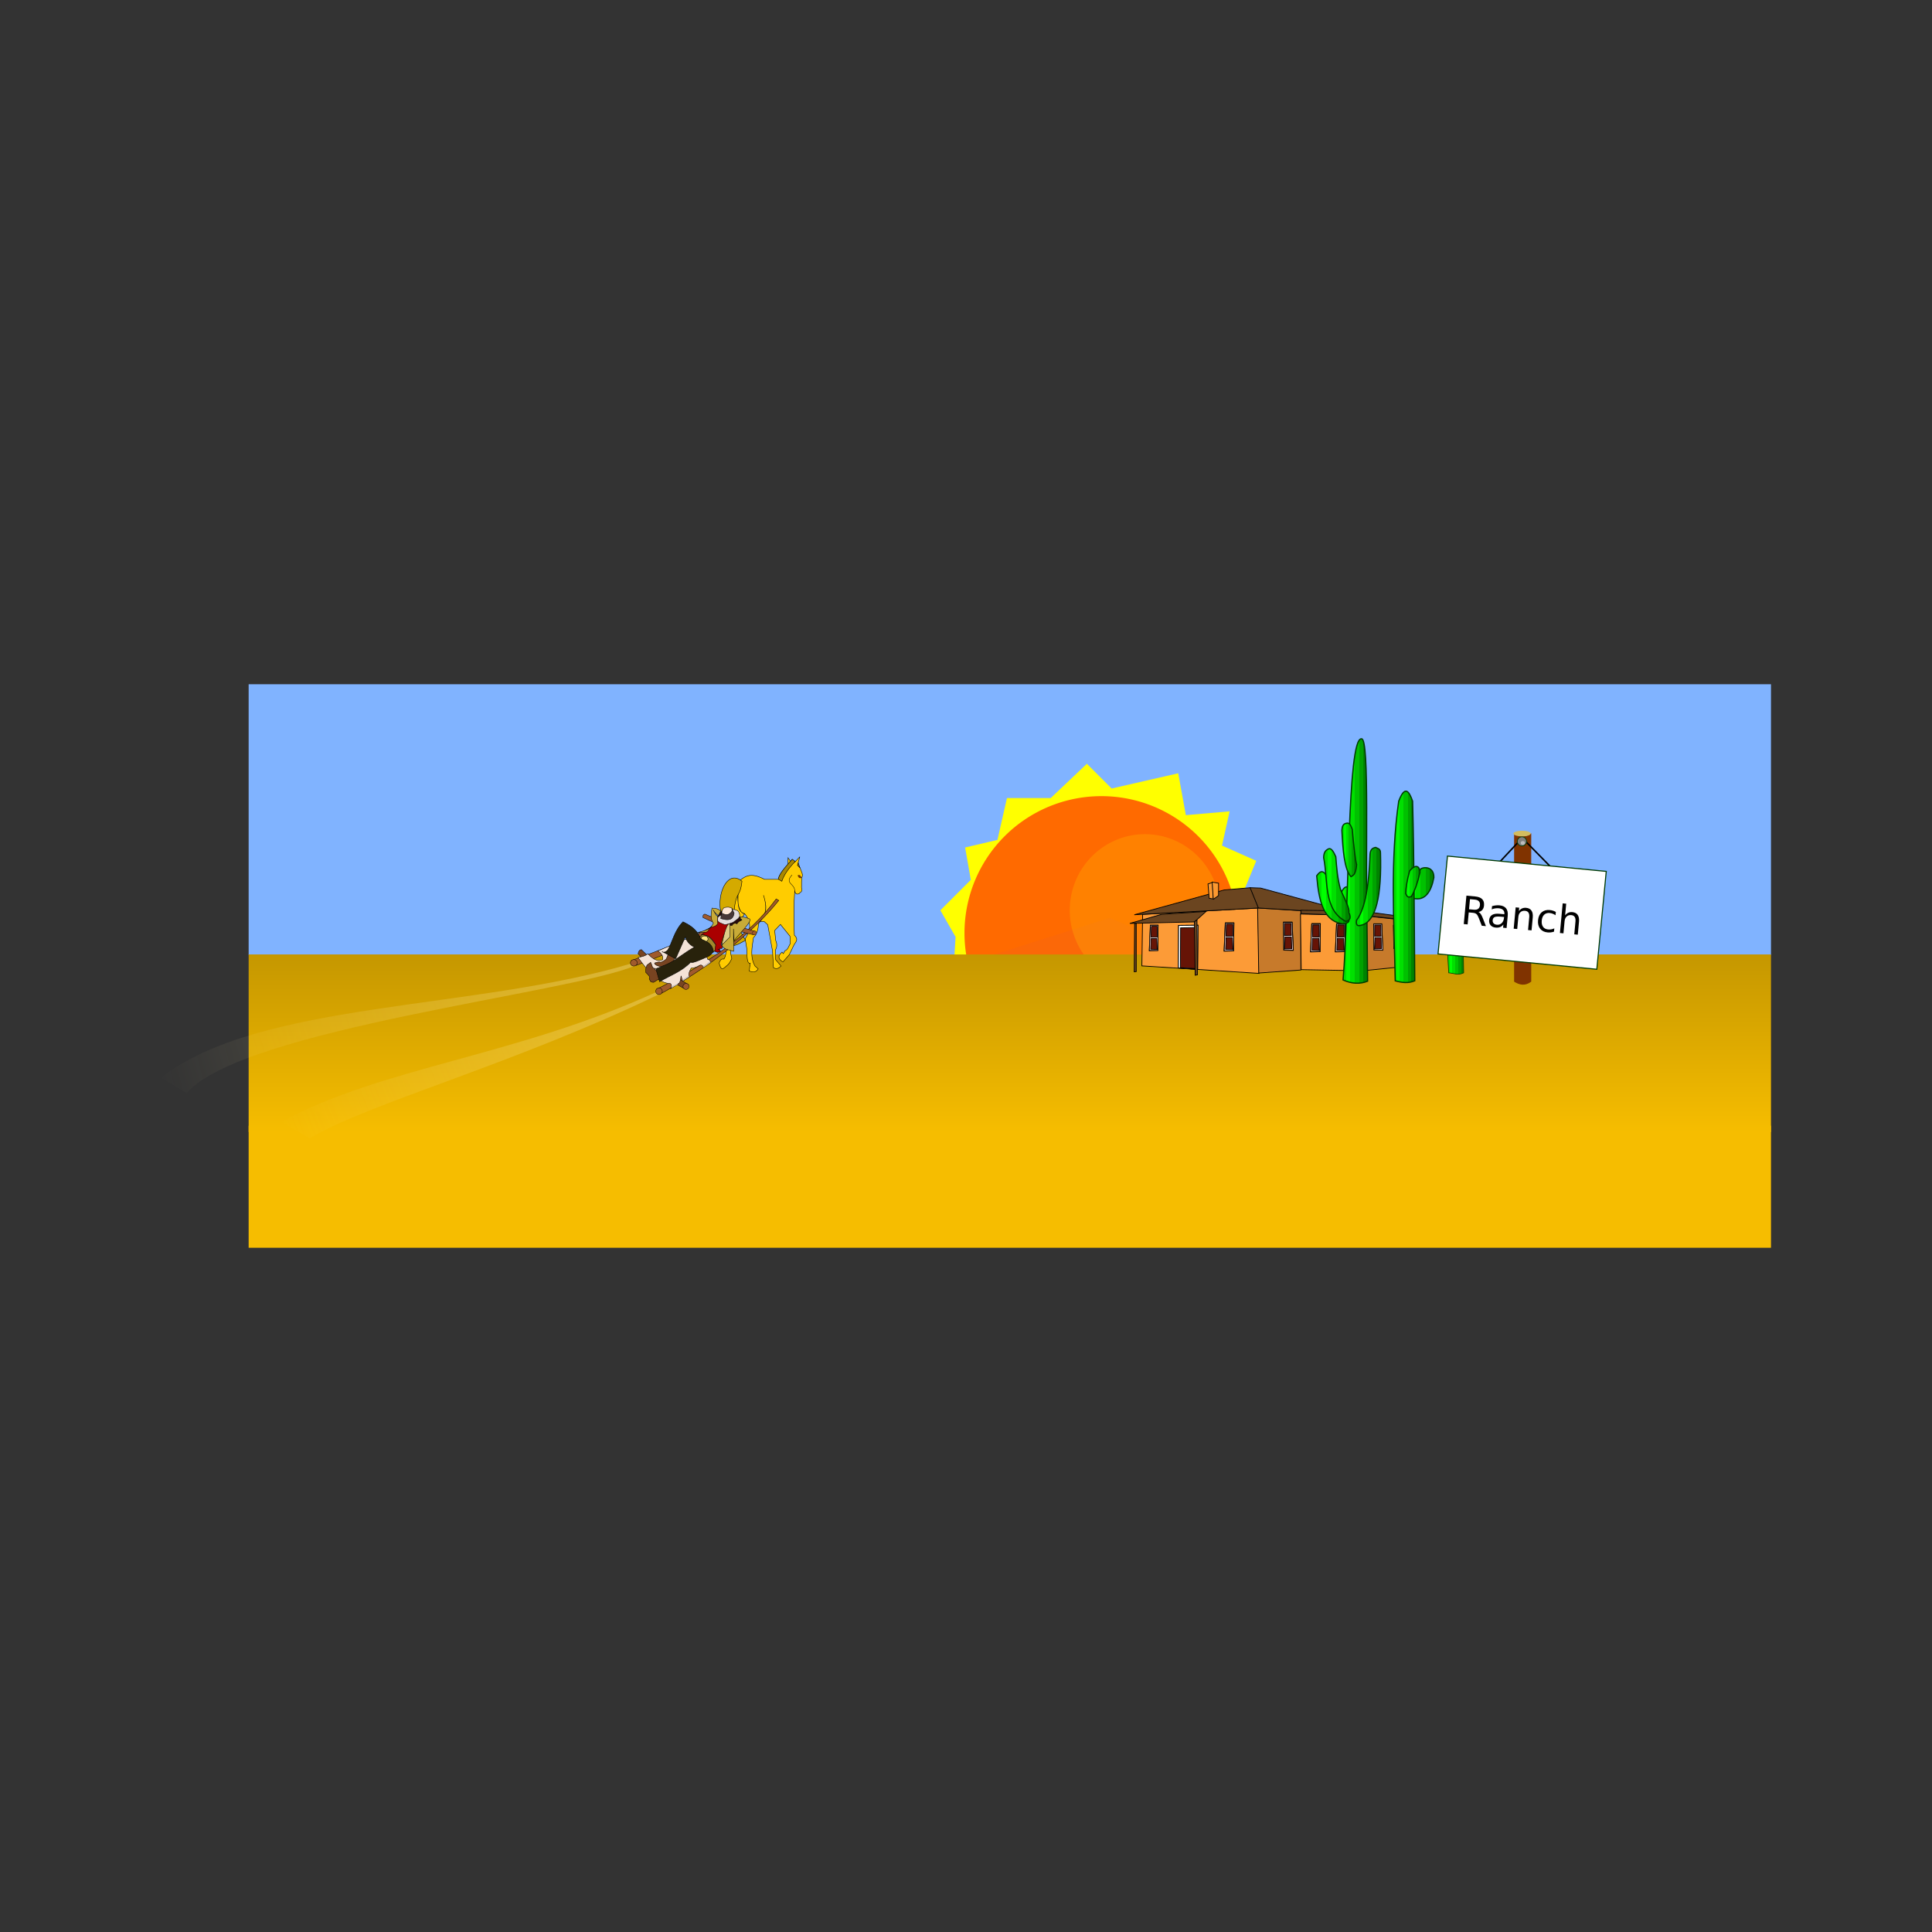 <svg:svg xmlns:dc="http://purl.org/dc/elements/1.1/" xmlns:ns1="http://sodipodi.sourceforge.net/DTD/sodipodi-0.dtd" xmlns:ns2="http://www.inkscape.org/namespaces/inkscape" xmlns:ns3="http://www.w3.org/1999/xlink" xmlns:ns5="http://creativecommons.org/ns#" xmlns:rdf="http://www.w3.org/1999/02/22-rdf-syntax-ns#" xmlns:svg="http://www.w3.org/2000/svg" height="1015.272" id="svg2" version="1.0" viewBox="-130.666 -359.571 1015.272 1015.272" width="1015.272" ns1:docname="elitwork-western.svg" ns1:version="0.32" ns2:export-filename="\\Pchp1\www\test5.png" ns2:export-xdpi="90" ns2:export-ydpi="90" ns2:output_extension="org.inkscape.output.svg.inkscape" ns2:version="0.48.3.1 r9886">
  <svg:rect x="-130.666" y="-359.571" width="1015.272" height="1015.272" fill="#333333" stroke="none"/>
  <svg:defs id="defs5">
    <svg:linearGradient id="linearGradient5629" ns2:collect="always">
      <svg:stop id="stop5631" offset="0" style="stop-color:#ffeeaa" />
      <svg:stop id="stop5633" offset="1" style="stop-color:#ffeeaa;stop-opacity:0" />
    </svg:linearGradient>
    <svg:linearGradient id="linearGradient5936">
      <svg:stop id="stop5938" offset="0" style="stop-color:#00e000" />
      <svg:stop id="stop6929" offset=".157" style="stop-color:#00e000" />
      <svg:stop id="stop6931" offset=".157" style="stop-color:#00ff00" />
      <svg:stop id="stop6923" offset=".299" style="stop-color:#00ff00" />
      <svg:stop id="stop6925" offset=".299" style="stop-color:#00e000" />
      <svg:stop id="stop6927" offset=".468" style="stop-color:#00e000" />
      <svg:stop id="stop6921" offset=".468" style="stop-color:#00c100" />
      <svg:stop id="stop6913" offset=".669" style="stop-color:#00c100" />
      <svg:stop id="stop6915" offset=".669" style="stop-color:#00a200" />
      <svg:stop id="stop6917" offset=".817" style="stop-color:#00a200" />
      <svg:stop id="stop6919" offset=".817" style="stop-color:#008300" />
      <svg:stop id="stop5940" offset="1" style="stop-color:#008300" />
    </svg:linearGradient>
    <svg:linearGradient gradientTransform="matrix(.765 0 0 .351 182.02 -46.087)" gradientUnits="userSpaceOnUse" id="linearGradient9954" x1="586.92" x2="605.43" y1="-138.29" y2="-138.29" ns2:collect="always" ns3:href="#linearGradient5936" />
    <svg:linearGradient gradientTransform="translate(138,-165)" gradientUnits="userSpaceOnUse" id="linearGradient9957" x1="392.18" x2="414.75" y1="25.908" y2="25.908" ns2:collect="always" ns3:href="#linearGradient5936" />
    <svg:linearGradient gradientTransform="translate(138,-165)" gradientUnits="userSpaceOnUse" id="linearGradient9960" x1="386.53" x2="413.81" y1="36.38" y2="36.38" ns2:collect="always" ns3:href="#linearGradient5936" />
    <svg:linearGradient gradientUnits="userSpaceOnUse" id="linearGradient9963" x1="545.03" x2="558.05" y1="-167.71" y2="-167.71" ns2:collect="always" ns3:href="#linearGradient5936" />
    <svg:linearGradient gradientUnits="userSpaceOnUse" id="linearGradient9966" x1="556.86" x2="577.64" y1="-137.84" y2="-137.84" ns2:collect="always" ns3:href="#linearGradient5936" />
    <svg:linearGradient gradientUnits="userSpaceOnUse" id="linearGradient9969" x1="546" x2="567" y1="-159.46" y2="-159.46" ns2:collect="always" ns3:href="#linearGradient5936" />
    <svg:linearGradient gradientUnits="userSpaceOnUse" id="linearGradient9972" x1="544.33" x2="555.62" y1="-117.7" y2="-117.7" ns2:collect="always" ns3:href="#linearGradient5936" />
    <svg:linearGradient gradientUnits="userSpaceOnUse" id="linearGradient9975" x1="597.01" x2="609.67" y1="-141.74" y2="-141.74" ns2:collect="always" ns3:href="#linearGradient5936" />
    <svg:linearGradient gradientUnits="userSpaceOnUse" id="linearGradient9978" x1="586.92" x2="605.43" y1="-138.29" y2="-138.29" ns2:collect="always" ns3:href="#linearGradient5936" />
    <svg:linearGradient gradientUnits="userSpaceOnUse" id="linearGradient9981" x1="599.59" x2="620.99" y1="-140.49" y2="-140.49" ns2:collect="always" ns3:href="#linearGradient5936" />
    <svg:linearGradient gradientTransform="matrix(.4 0 0 1.011 200.6 -2.549)" gradientUnits="userSpaceOnUse" id="linearGradient18184" x1="14" x2="14" y1="143" y2="235.29" ns2:collect="always">
      <svg:stop id="stop18180" offset="0" style="stop-color:#c59700" />
      <svg:stop id="stop18182" offset="1" style="stop-color:#f6bd00" />
    </svg:linearGradient>
    <svg:linearGradient gradientTransform="translate(-200,4)" gradientUnits="userSpaceOnUse" id="linearGradient5635" x1="403.04" x2="153.94" y1="142.55" y2="210.8" ns2:collect="always" ns3:href="#linearGradient5629" />
    <svg:linearGradient gradientTransform="translate(-200,4)" gradientUnits="userSpaceOnUse" id="linearGradient5637" x1="415.98" x2="217.24" y1="157.47" y2="234.65" ns2:collect="always" ns3:href="#linearGradient5629" />
  </svg:defs>
  <ns1:namedview bordercolor="#666666" borderopacity="1.0" fit-margin-bottom="0" fit-margin-left="0" fit-margin-right="0" fit-margin-top="0" gridtolerance="10.0" guidetolerance="10.0" height="700px" id="base" objecttolerance="10.0" pagecolor="#ffffff" showgrid="false" showguides="true" width="1000px" ns2:current-layer="svg2" ns2:cx="461.47121" ns2:cy="83.506721" ns2:guide-bbox="true" ns2:pageopacity="0.0" ns2:pageshadow="2" ns2:window-height="712" ns2:window-maximized="0" ns2:window-width="1024" ns2:window-x="0" ns2:window-y="27" ns2:zoom="0.70710678" />
  <svg:rect height="142.29" id="rect12036" style="fill:#80b3ff" width="800" x="0" y="0" />
  <svg:rect height="64.13" id="rect2271" style="fill:#f6bd00" width="800" x="0" y="232" />
  <svg:g id="g20277" transform="translate(-181,8)">
    <svg:path d="m551.5 140.79 1-16-8-14 16-16-3-17 17-4 5-22h23l19-18 13 13 35-8 4 22 23-2-4 18 18 8-7 17c-0.327 8.053 11.471 9.419 12 17l-11 13-1 13-70-30-82 26z" id="path13171" style="fill-rule:evenodd;fill:#ffff00" ns1:nodetypes="ccccccccccccccccccccc" ns2:connector-curvature="0" />
    <svg:path d="m894 71.791a97.5 97.5 0 1 1 -195 0 97.5 97.5 0 1 1 195 0z" id="path13167" style="opacity:.965;fill:#ff6600" transform="matrix(.738 0 0 .738 41.315 69.776)" ns1:cx="796.5" ns1:cy="71.791443" ns1:rx="97.5" ns1:ry="97.5" ns1:type="arc" />
    <svg:path d="m698 122.29a39.5 40 0 1 1 -79 0 39.5 40 0 1 1 79 0z" id="path13169" style="opacity:0.16;fill:#ffff00" transform="translate(-6.5 -11.5)" ns1:cx="658.5" ns1:cy="122.29144" ns1:rx="39.5" ns1:ry="40" ns1:type="arc" />
  </svg:g>
  <svg:rect height="93.291" id="rect9307" style="fill:url(#linearGradient18184)" width="800" x="0" y="142" />
  <svg:path d="m201.74 146.55c-82.443 24.975-195.95 19.662-247.8 60.239l13.441 8.01c29.86-33.92 201.17-52.27 235.66-66.91l-1.3-1.34z" id="path19303" style="opacity:0.326;fill-rule:evenodd;fill:url(#linearGradient5635)" ns1:nodetypes="ccccc" ns2:connector-curvature="0" />
  <svg:path d="m215.98 162.78c-77.29 37.26-153.6 57.58-183.9 75.87l-14.844-8.688c52.892-28.83 123.28-34.34 197.66-68.49l1.076 1.309z" id="path19301" style="opacity:0.326;fill-rule:evenodd;fill:url(#linearGradient5637)" ns1:nodetypes="ccccc" ns2:connector-curvature="0" />
  <svg:g id="g20475" transform="matrix(.395 0 0 .395 255.1 257.7)">
    <svg:path d="m628-176.71 1.5 87-156-10 1-68.5 153.5-8.5z" id="path20403" style="fill-rule:evenodd;stroke:#000000;stroke-width:1px;fill:#fc9b37" transform="translate(69,-178)" ns2:connector-curvature="0" />
    <svg:path d="m522.06-96.978 0.269-56.57 25.86-0.269-0.539 58.725-25.591-1.886z" id="path20405" style="fill-rule:evenodd;stroke:#000000;stroke-width:1px;fill:#661406" transform="translate(69,-178)" ns2:connector-curvature="0" />
    <svg:path d="m687-381.73-35 3-119.5 33 165.5-9-11-27z" id="path20407" style="fill-rule:evenodd;stroke:#000000;stroke-width:1px;fill:#6b4520" ns2:connector-curvature="0" />
    <svg:path d="m629-90.209 56-4v-79l-57.5-3.5 1.5 86.5z" id="path20409" style="fill-rule:evenodd;stroke:#000000;stroke-width:1px;fill:#c77a2b" transform="translate(69,-178)" ns2:connector-curvature="0" />
    <svg:path d="m685.5-94.709 81.5 1.5-0.5-73.5-82-2 1 74z" id="path20411" style="fill-rule:evenodd;stroke:#000000;stroke-width:1px;fill:#fc9b37" transform="translate(69,-178)" ns2:connector-curvature="0" />
    <svg:path d="m767.5-93.209 58.5-6v-61l-60-6.5 1.5 73.5z" id="path20413" style="fill-rule:evenodd;stroke:#000000;stroke-width:1px;fill:#c77a2b" transform="translate(69,-178)" ns2:connector-curvature="0" />
    <svg:path d="m686.5-381.73 14 0.5 127 34.5-130-8-11-27z" id="path20415" style="fill-rule:evenodd;stroke:#000000;stroke-width:1px;fill:#6b4520" ns2:connector-curvature="0" />
    <svg:path d="m832-160.21-63-6.5-0.5-5.5 64 8.5-0.5 3.5z" id="path20417" style="fill-rule:evenodd;stroke:#000000;stroke-width:1px;fill:#6b4520" transform="translate(69,-178)" ns2:connector-curvature="0" />
    <svg:path d="m768.5-172.71-83.5-1 0.5 4.5 83.5 3-0.5-6.5z" id="path20419" style="fill-rule:evenodd;stroke:#000000;stroke-width:1px;fill:#6b4520" transform="translate(69,-178)" ns2:connector-curvature="0" />
    <svg:path d="m637.5-366.73-1-22-6 2 1.5 19 5.5 1z" id="path20421" style="fill-rule:evenodd;stroke:#000000;stroke-width:1px;fill:#fb9830" ns2:connector-curvature="0" />
    <svg:path d="m637.5-366.23 7-5v-16.5l-8.5-1.5 1.5 23z" id="path20423" style="fill-rule:evenodd;stroke:#000000;stroke-width:1px;fill:#fb9830" ns2:connector-curvature="0" />
    <svg:path d="m559-172.21-15.5 14-86 2 42-12 59.5-4z" id="path20425" style="fill-rule:evenodd;stroke:#000000;stroke-width:1px;fill:#6b4520" transform="translate(69,-178)" ns2:connector-curvature="0" />
    <svg:g id="g20427">
      <svg:path d="m584.45-157.01-1.587 37.74 12.698-0.353 0.353-37.388h-11.463z" id="path20429" style="fill-rule:evenodd;stroke:#000000;stroke-width:1px;fill:#661406" transform="translate(69,-178)" ns2:connector-curvature="0" />
      <svg:path d="m584.56-156.72-1.562 37h12.5l0.5-37h-11.438zm1.438 1.5h8.5v16l-9-0.062 0.5-15.938zm-0.5 18h8.5l0.5 16-9.5-0.344 0.5-15.656z" id="path20431" style="fill-rule:evenodd;stroke:#000000;stroke-width:1px;fill:#f4d7d7" transform="translate(69,-178)" ns2:connector-curvature="0" />
    </svg:g>
    <svg:g id="g20433" transform="matrix(-1 0 0 1 1395.9 -1)">
      <svg:path d="m584.45-157.01-1.587 37.74 12.698-0.353 0.353-37.388h-11.463z" id="path20435" style="fill-rule:evenodd;stroke:#000000;stroke-width:1px;fill:#661406" transform="translate(69,-178)" ns2:connector-curvature="0" />
      <svg:path d="m584.56-156.72-1.562 37h12.5l0.5-37h-11.438zm1.438 1.5h8.5v16l-9-0.062 0.5-15.938zm-0.5 18h8.5l0.5 16-9.5-0.344 0.5-15.656z" id="path20437" style="fill-rule:evenodd;stroke:#000000;stroke-width:1px;fill:#f4d7d7" transform="translate(69,-178)" ns2:connector-curvature="0" />
    </svg:g>
    <svg:g id="g20439" transform="matrix(-.934 0 0 .934 1472 -20.85)">
      <svg:path d="m584.45-157.01-1.587 37.74 12.698-0.353 0.353-37.388h-11.463z" id="path20441" style="fill-rule:evenodd;stroke:#000000;stroke-width:1px;fill:#661406" transform="translate(69,-178)" ns2:connector-curvature="0" />
      <svg:path d="m584.56-156.72-1.562 37h12.5l0.5-37h-11.438zm1.438 1.5h8.5v16l-9-0.062 0.5-15.938zm-0.5 18h8.5l0.5 16-9.5-0.344 0.5-15.656z" id="path20443" style="fill-rule:evenodd;stroke:#000000;stroke-width:1px;fill:#f4d7d7" transform="translate(69,-178)" ns2:connector-curvature="0" />
    </svg:g>
    <svg:g id="g20445" transform="matrix(-.837 0 0 .837 1433.8 -51.524)">
      <svg:path d="m584.45-157.01-1.587 37.74 12.698-0.353 0.353-37.388h-11.463z" id="path20447" style="fill-rule:evenodd;stroke:#000000;stroke-width:1px;fill:#661406" transform="translate(69,-178)" ns2:connector-curvature="0" />
      <svg:path d="m584.56-156.72-1.562 37h12.5l0.5-37h-11.438zm1.438 1.5h8.5v16l-9-0.062 0.5-15.938zm-0.5 18h8.5l0.5 16-9.5-0.344 0.5-15.656z" id="path20449" style="fill-rule:evenodd;stroke:#000000;stroke-width:1px;fill:#f4d7d7" transform="translate(69,-178)" ns2:connector-curvature="0" />
    </svg:g>
    <svg:g id="g20451" transform="translate(115,1)">
      <svg:path d="m584.45-157.01-1.587 37.74 12.698-0.353 0.353-37.388h-11.463z" id="path20453" style="fill-rule:evenodd;stroke:#000000;stroke-width:1px;fill:#661406" transform="translate(69,-178)" ns2:connector-curvature="0" />
      <svg:path d="m584.56-156.72-1.562 37h12.5l0.5-37h-11.438zm1.438 1.5h8.5v16l-9-0.062 0.5-15.938zm-0.5 18h8.5l0.5 16-9.5-0.344 0.5-15.656z" id="path20455" style="fill-rule:evenodd;stroke:#000000;stroke-width:1px;fill:#f4d7d7" transform="translate(69,-178)" ns2:connector-curvature="0" />
    </svg:g>
    <svg:g id="g20457" transform="translate(148,1)">
      <svg:path d="m584.45-157.01-1.587 37.74 12.698-0.353 0.353-37.388h-11.463z" id="path20459" style="fill-rule:evenodd;stroke:#000000;stroke-width:1px;fill:#661406" transform="translate(69,-178)" ns2:connector-curvature="0" />
      <svg:path d="m584.56-156.72-1.562 37h12.5l0.5-37h-11.438zm1.438 1.5h8.5v16l-9-0.062 0.5-15.938zm-0.5 18h8.5l0.5 16-9.5-0.344 0.5-15.656z" id="path20461" style="fill-rule:evenodd;stroke:#000000;stroke-width:1px;fill:#f4d7d7" transform="translate(69,-178)" ns2:connector-curvature="0" />
    </svg:g>
    <svg:path d="m548.19-153.81-25.875 0.25-0.25 56.594 25.594 1.875 0.531-58.719zm-3.219 2.969-0.281 54.688-19.938-1.094 0.281-53.062 19.938-0.531z" id="path20463" style="fill-rule:evenodd;stroke:#000000;stroke-width:1px;fill:#ffffff" transform="translate(69,-178)" ns2:connector-curvature="0" />
    <svg:path d="m546.84-160.55 0.539 72.733-2.963 0.539-1.077-71.386 3.502-1.886z" id="path20465" style="fill-rule:evenodd;stroke:#000000;stroke-width:1px;fill:#6b4520" transform="translate(69,-178)" ns2:connector-curvature="0" />
    <svg:path d="m463.87-156.24-0.539 64.382 2.694-0.269v-64.112h-2.155z" id="path20467" style="fill-rule:evenodd;stroke:#000000;stroke-width:1px;fill:#6b4520" transform="translate(69,-178)" ns2:connector-curvature="0" />
    <svg:g id="g20469" transform="matrix(.905 0 0 .905 -37.632 -28.805)">
      <svg:path d="m584.45-157.01-1.587 37.74 12.698-0.353 0.353-37.388h-11.463z" id="path20471" style="fill-rule:evenodd;stroke:#000000;stroke-width:1px;fill:#661406" transform="translate(69,-178)" ns2:connector-curvature="0" />
      <svg:path d="m584.56-156.72-1.562 37h12.5l0.5-37h-11.438zm1.438 1.5h8.5v16l-9-0.062 0.5-15.938zm-0.5 18h8.5l0.5 16-9.5-0.344 0.5-15.656z" id="path20473" style="fill-rule:evenodd;stroke:#000000;stroke-width:1px;fill:#f4d7d7" transform="translate(69,-178)" ns2:connector-curvature="0" />
    </svg:g>
  </svg:g>
  <svg:g id="g2883" transform="matrix(.542 0 0 .542 -53.285 -104.14)" />
  <svg:g id="g10012" transform="matrix(.645 0 0 .645 222.62 195.21)">
    <svg:path d="m603.87-128.21c9.478 2.318 14.51-5.467 16.617-16.971 0.135-9.123-8.345-8.711-10.607-7.071-5.595 8.969-4.517 12.43-8.66 15.546-2.69 2.023-0.073 7.245 2.65 8.495z" id="path4965" style="fill-rule:evenodd;stroke:#003a00;fill:url(#linearGradient9981)" ns1:nodetypes="cccsc" ns2:connector-curvature="0" />
    <svg:path d="m589.02-61.032c-1.016-48.79-4.177-97.581 2.828-146.37 4.89-12.864 8.294-8.642 11.314 0 1.296 49.497 1.341 97.743 1.768 146.37-5.303 2.257-10.607 1.479-15.91 0z" id="path4961" style="fill-rule:evenodd;stroke:#003a00;fill:url(#linearGradient9978)" ns1:nodetypes="ccccc" ns2:connector-curvature="0" />
    <svg:path d="m602.1-129.62c2.828-4.714 5.185-11.314 7.071-19.799-0.036-4.268-2.923-7.69-8.485-1.061-1.993 7.527-3.075 13.687-3.182 18.385 0.933 1.424 1.01 3.704 4.596 2.475z" id="path4963" style="fill-rule:evenodd;stroke:#003a00;fill:url(#linearGradient9975)" ns1:nodetypes="ccccc" ns2:connector-curvature="0" />
    <svg:path d="m550.13-97.802c-1.393-10.613-2.151-19.638-5.303-34.648 3.418-7.659 6.835-6.099 10.253 0.354 0.421 38.359-2.729 30.282-4.95 34.295z" id="path4959" style="fill-rule:evenodd;stroke:#003a00;fill:url(#linearGradient9972)" ns1:nodetypes="cccc" ns2:connector-curvature="0" />
    <svg:path d="m566.5-60.709-0.5-47.501c-1.464-50.346 2.288-151.12-4.5-150-11.714-0.958-9.864 138.05-15 196.5 7.141 3.177 13.802 3.479 20 1z" id="path4949" style="fill-rule:evenodd;stroke:#003a00;fill:url(#linearGradient9969)" ns1:nodetypes="ccccc" ns2:connector-curvature="0" />
    <svg:path d="m560.5-106.15c13.089-2.131 17.536-24.912 16.5-59.061 0.045-3.567-2.282-3.577-4-4.5-2.2 0.433-4.161 1.345-4.5 5.5-0.847 23.876-3.582 44.06-11 53.854-0.626 4.035 0.854 4.799 3 4.207z" id="path4951" style="fill-rule:evenodd;stroke:#003a00;fill:url(#linearGradient9966)" ns1:nodetypes="cccccc" ns2:connector-curvature="0" />
    <svg:path d="m557.55-155.43c-1.179-4.825-2.357-15.72-3.535-28.991-1.105-2.739-2.024-5.851-4.95-4.95-3.014 0.662-3.284 3.153-3.535 5.657 0.855 16.173 1.946 31.827 7.425 37.83 1.78-1.202 3.719-1.128 4.596-9.546z" id="path4953" style="fill-rule:evenodd;stroke:#003a00;fill:url(#linearGradient9963)" ns1:nodetypes="cccccc" ns2:connector-curvature="0" />
    <svg:path d="m548.01-107.35c-17.55-0.865-21.242-18.849-22.981-39.244 2.331-3.031 4.667-6.034 8.839 1.061 2.684 11.291 1.604 23.523 14.849 32.173 5.697 4.609 0.422 5.016-0.707 6.01z" id="path4957" style="fill-rule:evenodd;stroke:#003a00;fill:url(#linearGradient9960)" ns1:nodetypes="ccccc" ns2:connector-curvature="0" />
    <svg:path d="m551.19-116.89c1.083-2.141-3.318-10.864-6.718-18.385-2.52-8.957-3.211-17.913-3.889-26.87-2.003-4.654-4.007-7.354-6.01-6.364-1.972 1.006-3.773 2.354-3.889 7.071 3.768 18.775-0.309 42.626 18.031 51.972 3.653-0.589 4.478-3.064 2.475-7.425z" id="path4955" style="fill-rule:evenodd;stroke:#003a00;fill:url(#linearGradient9957)" ns1:nodetypes="ccccccc" ns2:connector-curvature="0" />
    <svg:path d="m632.6-67.509c-0.777-17.125-3.195-34.249 2.164-51.374 3.741-4.515 6.345-3.033 8.655 0 0.991 17.373 1.026 34.306 1.352 51.374-4.823 2.3-8.185 0.213-12.17 0z" id="path9892" style="fill-rule:evenodd;stroke:#003a00;stroke-width:.518;fill:url(#linearGradient9954)" ns1:nodetypes="ccccc" ns2:connector-curvature="0" />
  </svg:g>
  <svg:g id="g11021" transform="translate(-195,214)">
    <svg:path d="m860-135.71c2.64 1.081 5.011 2.967 9 0v78c-3.274 2.468-6.194 1.748-9 0v-78z" id="rect11019" style="fill:#803300" ns1:nodetypes="ccccc" ns2:connector-curvature="0" />
    <svg:g id="g11009" transform="matrix(.789 0 0 .789 597.58 33.757)">
      <svg:path d="m359.21-190.08-21.213-21.567-15.556 16.617" id="path11007" style="stroke:#000000;stroke-width:1px;fill:none" ns1:nodetypes="ccc" ns2:connector-curvature="0" />
      <svg:rect height="65.508" id="rect10024" style="stroke:#003a00;stroke-width:.712;fill:#ffffff" transform="matrix(.995 .096 -.096 .995 0 0)" width="106.29" x="267.82" y="-226.41" />
      <svg:g id="text10026" style="fill:#000000" transform="rotate(5.317)">
        <svg:path d="m292.51-190.25c0.552 0.187 1.087 0.586 1.605 1.197 0.526 0.611 1.053 1.452 1.58 2.522l2.611 5.197h-2.764l-2.433-4.879c-0.628-1.274-1.24-2.119-1.834-2.535-0.586-0.416-1.389-0.624-2.408-0.624h-2.802v8.038h-2.573v-19.018h5.809c2.174 0 3.796 0.454 4.866 1.363 1.07 0.909 1.605 2.28 1.605 4.114-0 1.197-0.28 2.191-0.841 2.981-0.552 0.79-1.359 1.337-2.42 1.643m-6.446-7.987v6.751h3.236c1.24 0 2.174-0.284 2.802-0.853 0.637-0.577 0.955-1.422 0.955-2.535-0-1.113-0.318-1.949-0.955-2.509-0.628-0.569-1.563-0.853-2.802-0.853h-3.236" id="path3516" ns2:connector-curvature="0" />
        <svg:path d="m307.45-188.51c-1.894 0-3.206 0.217-3.936 0.65-0.73 0.433-1.095 1.172-1.095 2.216-0 0.832 0.272 1.495 0.815 1.987 0.552 0.484 1.299 0.726 2.242 0.726 1.299 0 2.34-0.459 3.121-1.376 0.79-0.926 1.185-2.153 1.185-3.681v-0.522h-2.331m4.675-0.968v8.14h-2.344v-2.166c-0.535 0.866-1.202 1.507-2 1.923-0.798 0.408-1.775 0.611-2.93 0.611-1.461 0-2.624-0.408-3.49-1.223-0.858-0.824-1.287-1.923-1.287-3.299 0-1.605 0.535-2.815 1.605-3.63 1.079-0.815 2.683-1.223 4.815-1.223h3.287v-0.229c-0-1.079-0.357-1.911-1.07-2.497-0.705-0.594-1.698-0.892-2.981-0.892-0.815 0-1.609 0.098-2.382 0.293-0.773 0.195-1.516 0.488-2.229 0.879v-2.166c0.858-0.331 1.69-0.577 2.497-0.739 0.807-0.17 1.592-0.255 2.357-0.255 2.064 0 3.605 0.535 4.624 1.605s1.529 2.692 1.529 4.866" id="path3518" ns2:connector-curvature="0" />
        <svg:path d="m328.83-189.95v8.611h-2.344v-8.535c-0-1.35-0.263-2.361-0.79-3.032-0.527-0.671-1.316-1.006-2.369-1.006-1.265 0-2.263 0.403-2.994 1.21-0.73 0.807-1.095 1.907-1.095 3.299v8.063h-2.357v-14.267h2.357v2.216c0.56-0.858 1.219-1.499 1.974-1.923 0.764-0.425 1.643-0.637 2.637-0.637 1.639 0 2.879 0.51 3.72 1.529 0.841 1.011 1.261 2.501 1.261 4.471" id="path3520" ns2:connector-curvature="0" />
        <svg:path d="m343.8-195.06v2.191c-0.662-0.365-1.329-0.637-2-0.815-0.662-0.187-1.333-0.28-2.013-0.28-1.52 0-2.7 0.484-3.541 1.452-0.841 0.96-1.261 2.31-1.261 4.051s0.42 3.095 1.261 4.064c0.841 0.96 2.021 1.439 3.541 1.439 0.679 0 1.35-0.089 2.013-0.268 0.671-0.187 1.337-0.463 2-0.828v2.166c-0.654 0.306-1.333 0.535-2.038 0.688-0.696 0.153-1.439 0.229-2.229 0.229-2.148 0-3.856-0.675-5.121-2.025-1.265-1.35-1.898-3.172-1.898-5.465 0-2.327 0.637-4.157 1.911-5.49 1.282-1.333 3.036-2 5.261-2 0.722 0 1.427 0.076 2.115 0.229 0.688 0.144 1.355 0.365 2 0.662" id="path3522" ns2:connector-curvature="0" />
        <svg:path d="m359.76-189.95v8.611h-2.344v-8.535c-0-1.35-0.263-2.361-0.79-3.032-0.527-0.671-1.316-1.006-2.369-1.006-1.265 0-2.263 0.403-2.994 1.21-0.73 0.807-1.095 1.907-1.095 3.299v8.063h-2.357v-19.821h2.357v7.77c0.56-0.858 1.219-1.499 1.974-1.923 0.764-0.425 1.643-0.637 2.637-0.637 1.639 0 2.879 0.51 3.72 1.529 0.841 1.011 1.261 2.501 1.261 4.471" id="path3524" ns2:connector-curvature="0" />
      </svg:g>
      <svg:path d="m337-196.21a6.5 6.5 0 1 1 -13 0 6.5 6.5 0 1 1 13 0z" id="path10034" style="stroke:#003a00;fill:#808080" transform="matrix(.471 0 0 .471 182.15 -116.91)" ns1:cx="330.5" ns1:cy="-196.20856" ns1:rx="6.5" ns1:ry="6.5" ns1:type="arc" />
      <svg:path d="m342.95-206.52a3.005 2.652 0 1 1 -6.01 0 3.005 2.652 0 1 1 6.01 0z" id="path10036" style="opacity:.478;fill:#ffffff" transform="matrix(.471 0 0 .471 178.3 -111.04)" ns1:cx="339.94159" ns1:cy="-206.51933" ns1:rx="3.0052037" ns1:ry="2.6516504" ns1:type="arc" />
    </svg:g>
  </svg:g>
  <svg:g id="g19269" transform="matrix(.236 0 0 .236 316.26 373.61)">
    <svg:path d="m-139.01-1176.2v-20.506l8.485 12.728-8.485 7.778z" id="path19209" style="fill-rule:evenodd;stroke:#000000;stroke-width:1px;fill:#ffcc00" ns2:connector-curvature="0" />
    <svg:path d="m-476.83-957.15c130.56-48.909 235.61-99.929 266.17-157.11l-3.841-4.214c-51.728 68.623-161.52 110.01-273.05 150.58l10.723 10.749z" id="path19211" style="fill-rule:evenodd;stroke:#000000;stroke-width:.94px;fill:#a05a2c" ns1:nodetypes="ccccc" ns2:connector-curvature="0" />
    <svg:path d="m-193.46-1112.6c11.911 37.967-1.562 48.434-11.314 62.932-0.634 11.939-3.18 22.923-11.314 31.113-3.093 21.512-7.908 43.238 3.535 62.933l7.071 6.364c-5.382 8.956-12.573 7.057-19.799 4.95l0.707-7.778 1.414-9.899c-7.91 2.45-7.041-17.046-7.778-32.527l-3.535-21.92c13.054-19.522 13.805-38.224-1.414-55.862-20.09-4.894-13.303-36.666-14.142-60.811-3.835 42.564 2.927 58.461 14.142 61.518-10.402 15.153-21.302 31.083-26.163 48.083 0.863 6.364-2.155 12.728-4.95 19.092-0.285 10.607-0.568 21.213 2.828 31.82-6.85 15.407-11.143 15.474-16.263 20.506-7.87 7.003-9.595-2.384-12.021-9.899 2.421-8.638 6.315-9.908 10.607-9.192 8.963-11.541 2.88-40.638 1.414-64.347 7.657-6.739 14.728-17.583 20.506-37.477-9.48-22.156-20.647-44.312 2.828-66.468 18.472-9.305 26.602-29.734 65.761-9.192h31.113c0.799-13.671 20.303-30.17 29.698-43.841l6.364 5.657 11.314-12.021-4.95 18.385 5.657 6.364c1.903 6.718 6.63 13.359 4.661 19.154-2.352 6.922-1.098 16.472-1.573 24.686 3.067 10.482-2.979 9.575-5.21 13.435-6.378 2.773-9.169-0.432-9.899-7.071-1.985 33.234-2.49 66.468-0.707 99.702 10.822 10.366 1.69 15.743-1.414 22.627l-9.899 20.506-14.142 16.263c-10.277-5.567-12.561-12.587-2.121-21.92l2.828 3.536 3.535-6.364c6.931-2.497 8.504-10.352 12.021-16.263l-0.707-16.264-18.263-22.524-1.4-1.726-1.551-1.912-12.728 13.435 2.121 21.92c3.19 7.307 3.632 14.614-0.707 21.92l0.707 21.213 12.021 14.142c-4.931 4.809-10.174 8.055-16.971 3.535l-0.707-12.728-1.414-24.749-2.828-15.556-7.778-42.426-7.778-7.071h-11.314c19.952-18.138 15.887-37.992 9.899-57.983z" id="path19213" style="fill-rule:evenodd;stroke:#000000;stroke-width:1px;fill:#ffcc00" ns1:nodetypes="cccccccccccccccccccccccccccccscccccccccccccccccccccccccccc" ns2:connector-curvature="0" />
    <svg:path d="m-241.55-1144.4c-28.959-24.686-52.347 18.027-48.681 59.161 8.617 33.168 5.889 47.992-4.353 71.654 3.092 6.704 13.593 9.703 24.042 12.728 12.257 2.557 24.513-5.567 36.77-12.021-11.15-19.807-24.966-43.308-25.456-64.347 4.534-47.168 13.416-29.853 17.678-67.175z" id="path19215" style="fill-rule:evenodd;stroke:#000000;stroke-width:1px;fill:#d4aa00" ns1:nodetypes="ccccccc" ns2:connector-curvature="0" />
    <svg:path d="m-420.12-895.27c127.72-69.534 215.47-149.93 260.46-206.38l-5.735-3.414c-59.968 82.249-156.04 145.48-266.43 201.17l11.71 8.615z" id="path19217" style="fill-rule:evenodd;stroke:#000000;stroke-width:.94px;fill:#a05a2c" ns1:nodetypes="ccccc" ns2:connector-curvature="0" />
    <svg:path d="m-324.29-1071.3c37.33 16.191 74.845 28.393 112.46 38.335l-3.187 7.851c-39.609-8.186-77.399-21.09-113.44-38.521 0.371-2.749-1.07-5.842 4.166-7.665z" id="path19219" style="fill-rule:evenodd;stroke:#000000;stroke-width:.94px;fill:#a05a2c" ns1:nodetypes="ccccc" ns2:connector-curvature="0" />
    <svg:path d="m-288.79-1078.1-14.263 22.796 48.598 15.937 19.102-18.433-11.77-7.304-41.666-12.997z" id="path19221" style="fill-rule:evenodd;stroke:#000000;stroke-width:.94px;fill:#280b0b" ns2:connector-curvature="0" />
    <svg:path d="m169.24-237.19a8.189 8.189 0 1 1 -16.378 0 8.189 8.189 0 1 1 16.378 0z" id="path19223" style="stroke:#000000;fill:#a05a2c" transform="matrix(.874 .166 -.166 .874 -606.46 -718.86)" ns1:cx="161.04942" ns1:cy="-237.19402" ns1:rx="8.1889534" ns1:ry="8.1889534" ns1:type="arc" />
    <svg:path d="m-295.53-992.71c3.847 0.405 6.422 0.052 4.969-2.699 6.8 2.764 3.902-1.871 5.629-2.978l-3.247-5.276c2.721-10.558 4.966-21.445 11.825-29.133l13.975-11.715c-7.477-3.717-12.83-6.191-34.772-18.366-2.849 19.814-23.018 25.18-34.528 37.768 10.716-0.301 21.242 4.439 31.292 21.753-4.259 3.869-4.288 8.95-2.949 14.422l7.127 2.977 6.885-2.131c-0.851-3.961-3.701-3.95-6.206-4.624z" id="path19225" style="fill-rule:evenodd;stroke:#000000;stroke-width:.94px;fill:#aa0000" ns1:nodetypes="ccccccccccccc" ns2:connector-curvature="0" />
    <svg:path d="m169.24-237.19a8.189 8.189 0 1 1 -16.378 0 8.189 8.189 0 1 1 16.378 0z" id="path19227" style="stroke:#000000;fill:#a05a2c" transform="matrix(.904 .163 -.172 .858 -668.81 -785.52)" ns1:cx="161.04942" ns1:cy="-237.19402" ns1:rx="8.1889534" ns1:ry="8.1889534" ns1:type="arc" />
    <svg:path d="m-465.52-992.15c-3.315 0.146-6.05 2.347-7.522 9.016 28.85 32.46 63.549 56.487 100.91 76.682l11.336-7.709c-35.662-22.029-71.283-44.276-104.72-77.989z" id="path19229" style="fill-rule:evenodd;stroke:#000000;stroke-width:.94px;fill:#784421" ns1:nodetypes="ccccc" ns2:connector-curvature="0" />
    <svg:path d="m-451.18-982.97c-7.38 6.251-14.469 6.213-21.661 8.41 26.884 38.582 48.158 54.372 66.299 57.469 4.103 0.361 8.543-1.542 8.005 8.854l-2.73 3.193 16.3-9.384c2.178-6.44 4.874 3.889 7.681-19.318l3.656 11.69 15.037-9.335c-1.246-3.51-3.843-5.399 3.704-19.449 6.749-0.121 14.344-3.287 19.059-6.399 5.186-1.969 7.009 1.712 9.295 4.615l15.37-10.573c-0.897-3.251-1.682-6.579-6.605-7.092l-20.596-50.596-33.146 6.947-57.201 24.642c9.823 6.909 11.919 13.325 10.602 19.522-12.213 5.379-22.599-2.059-33.071-13.193z" id="path19231" style="fill-rule:evenodd;stroke:#000000;stroke-width:.94px;fill:#f4e3d7" ns1:nodetypes="ccccccccccccccccccc" ns2:connector-curvature="0" />
    <svg:path d="m169.24-237.19a8.189 8.189 0 1 1 -16.378 0 8.189 8.189 0 1 1 16.378 0z" id="path19233" style="stroke:#000000;fill:#a05a2c" transform="matrix(.806 .139 -.167 .797 -535.57 -743.51)" ns1:cx="161.04942" ns1:cy="-237.19402" ns1:rx="8.1889534" ns1:ry="8.1889534" ns1:type="arc" />
    <svg:path d="m-260.51-1038.4 0.348 49.985-17.604-5.094c-21.778-11.555 5.368-20.812 6.187-32.488-2.213-9.128-2.923-17.97 3.12-25.526-0.328 2.814-2.309 6.462 4.748 5.548 2.967-5.367 6.872-5.552 11.149-3.681 2.511-5.435 6.999-6.19 10.882-8.376l-2.374-2.774-1.52 4.935 0.373-8.055-2.801-0.533c5.674-1.326 13.128-0.525 23.632 3.92 5.647 6.11-22.997 32.236-34.78 48.519l-1.361-26.38z" id="path19235" style="fill-rule:evenodd;stroke:#000000;stroke-width:.94px;fill:#c8ab37" ns1:nodetypes="ccccccccccccccc" ns2:connector-curvature="0" />
    <svg:path d="m-268.84-1051c-9.999 3.001-16.213 44.058-18.077 49.203l18.283-18.386-0.206-30.817z" id="path19237" style="fill-rule:evenodd;stroke:#000000;stroke-width:.94px;fill:#decd87" ns1:nodetypes="cccc" ns2:connector-curvature="0" />
    <svg:path d="m-288.86-1077.7c-2.81-3.811-8.548-6.442-19.53-6.959-2.515 12.455-3.535 24.407 3.081 33.794-8.529 17.556-23.072 16.22-35.617 21.16l20.349-1.592c3.313-1.669 6.097-6.051 8.876-10.459 5.962-1.19 12.045-2.012 16.348-8.226l-1.089-8.104c0.522-3.587 3.473-6.888-2.913-11.286l-6.383-11.137c2.319 4.106 5.543 8.254 11.584 12.533l5.294-9.723z" id="path19239" style="fill-rule:evenodd;stroke:#000000;stroke-width:.94px;fill:#c8ab37" ns1:nodetypes="cccccccccccc" ns2:connector-curvature="0" />
    <svg:path d="m-288.74-1068.8c-9.655 4.43-6.311 7.781-6.838 11.454-0.017 4.543 8.827 6.878 15.771 9.686 6.884-0.882 12.743-3.271 18.832-5.323 6.416-6.031 18.415-9.843 12.84-20.638-0.585-5.788-7.044-7.158-13.808-8.299l-26.797 13.12z" id="path19241" style="fill-rule:evenodd;stroke:#000000;stroke-width:.94px;fill:#e3dbdb" ns1:nodetypes="ccccccc" ns2:connector-curvature="0" />
    <svg:path d="m-288.75-1061.3 1.991-16.832 22.61-6.021 5.174 11.11c-2.049 10.485-7.017 18.535-29.774 11.743z" id="path19243" style="fill-rule:evenodd;stroke:#000000;stroke-width:.94px;fill:#483737" ns1:nodetypes="ccccc" ns2:connector-curvature="0" />
    <svg:path d="m-286.48-1073.2c4.986 2.525 10.086 4.454 16.05 1.842 10.06-7.011 5.749-9.277 6.355-13.166-6.621-3.256-12.055-2.314-17.409-1.088-6.915 7.353-4.147 8.775-4.996 12.412z" id="path19245" style="fill-rule:evenodd;stroke:#000000;stroke-width:.94px;fill:#ffe6d5" ns1:nodetypes="ccccc" ns2:connector-curvature="0" />
    <svg:path d="m-300.06-1003c-8.014-9.056-11.239-21.182-31.691-22.262l-1.534 3.185-2.897 0.607c1.177 2.851 1.94 5.624 4.815 8.799 5.008 3.521 8.922 4.456 12.229 3.952 6.695 5.796 11.672 12.936 13.294 22.699l4.026-4.101 1.757-12.878z" id="path19247" style="fill-rule:evenodd;stroke:#000000;stroke-width:.94px;fill:#a0892c" ns1:nodetypes="ccccccccc" ns2:connector-curvature="0" />
    <svg:path d="m-324.13-1022.7-6.423 0.863-1.608 4.793c0.047 2.491 2.614 4.271 6.572 5.656 3.863 2.339 7.103 3.764 6.199-0.906 4.261-2.607 2.444-4.397 1.193-6.263 0.491-1.806-1.313-3.218-5.933-4.144z" id="path19249" style="fill-rule:evenodd;stroke:#000000;stroke-width:.94px;fill:#ffe680" ns1:nodetypes="ccccccc" ns2:connector-curvature="0" />
    <svg:path d="m-405.58-985.46c-0.745 4.441-2.084 9.132-4.878 14.439-4.52 3.959-7.72 5.064-11.233 6.845-6.568-1.353-10.492 0.385-14.558 1.956 0.303 3.195 3.889 5.949 13.874 7.844l11.494-3.249 2.608 6.171 9.995 2.14 10.081-38.036-17.383 1.891z" id="path19251" style="fill-rule:evenodd;stroke:#000000;stroke-width:.94px;fill:#784421" ns1:nodetypes="cccccccccc" ns2:connector-curvature="0" />
    <svg:path d="m-426.95-926.64s-8.946 6.008-11.032 7.03c-2.086 1.021-6.845-1.304-6.845-1.304l-3.151-5.801 0.059-1.554c2.414-3.402-2.681-8.234-7.91-13.091-0.864-7.251 0.942-11.706 2.629-16.286l8.278-6.225c3.167 4.876 3.009 15.066 10.191 13.526l-0.521 2.738 3.346 2.292 13.135-3.173 4.107 10.712-12.287 11.136z" id="path19253" style="fill-rule:evenodd;stroke:#000000;stroke-width:.94px;fill:#784421" ns1:nodetypes="cscccccccccccc" ns2:connector-curvature="0" />
    <svg:path d="m-333.17-1015.8c-8.437-21.373-23.659-30.615-39.722-38.352-19.57 19.566-24.664 47.883-33.631 62.224-2.98 4.766-11.033 7.489-12.82 4.036l30.067 16.214 21.453-48.692c2.228 6.61 6.637 16.358 20.351 22.822-6.117 2.516-23.039 14.214-36.344 23.385-15.649 11.495-33.275 18.849-49.58 24.532l8.349 28.994c23.373-14.116 48.763-22.124 69.601-43.921 1.101 4.486 20.997-4.566 40.421-13.278 3.829-2.866 7.436-6.06 9.872-10.976-2.955-17.361-15.722-21.865-28.016-26.988z" id="path19255" style="fill-rule:evenodd;stroke:#000000;stroke-width:.94px;fill:#28220b" ns1:nodetypes="ccsccccccccccc" ns2:connector-curvature="0" />
    <svg:path d="m-326.78-952.62-1.622-2.623 15.731-10.698 1.099 2.331-15.208 10.99z" id="path19257" style="fill-rule:evenodd;fill:#c8beb7" ns2:connector-curvature="0" />
    <svg:path d="m-372.79-923.04-1.504-2.182 14.019-8.546 1.028 1.933-13.543 8.794z" id="path19259" style="fill-rule:evenodd;fill:#c8beb7" ns2:connector-curvature="0" />
    <svg:path d="m-398.64-907.01 0.009-3.258 15.309-7.03-1.415 2.766-13.904 7.522z" id="path19261" style="fill-rule:evenodd;fill:#c8beb7" ns1:nodetypes="ccccc" ns2:connector-curvature="0" />
    <svg:path d="m169.24-237.19a8.189 8.189 0 1 1 -16.378 0 8.189 8.189 0 1 1 16.378 0z" id="path19263" style="stroke:#000000;fill:#a05a2c" transform="matrix(.537 .094 -.112 .539 -326.89 -916.53)" ns1:cx="161.04942" ns1:cy="-237.19402" ns1:rx="8.1889534" ns1:ry="8.1889534" ns1:type="arc" />
    <svg:path d="m-129.59-1193.5c-15.903 17.343-29.729 33.73-31.265 44.461l7.998 4.661c5.126-15.228 15.98-29.829 29.811-44.103l-6.544-5.02z" id="path19265" style="fill-rule:evenodd;stroke:#000000;stroke-width:1.021px;fill:#aa8800" ns1:nodetypes="ccccc" ns2:connector-curvature="0" />
    <svg:path d="m-116.32-1185.3 3.889 10.96-5.657-6.01 1.768-4.95z" id="path19267" style="fill-rule:evenodd;stroke:#000000;stroke-width:1px;fill:#aa8800" ns1:nodetypes="cccc" ns2:connector-curvature="0" />
    <svg:path d="m-108.85-1152.4c-2.404-2.54-3.782-7.643-8.33-4.822 2.777 6.947 5.553 5.857 8.33 4.822z" id="path2710" style="fill-rule:evenodd;stroke:#000000;stroke-width:.397;fill:#803300" ns1:nodetypes="ccc" ns2:connector-curvature="0" />
    <svg:path d="m-124.05-1123.1c-0.112-16.398-23.516-16.31-5.965-35.456" id="path3681" style="stroke:#000000;stroke-width:.848;fill:none" ns1:nodetypes="cc" ns2:connector-curvature="0" />
  </svg:g>
  <svg:path d="m874.34 75.705a4.596 1.503 0 1 1 -9.192 0 4.596 1.503 0 1 1 9.192 0z" id="path20283" style="fill:#d3bc5f" transform="matrix(.989 0 0 .976 -191 4.574)" ns1:cx="869.74133" ns1:cy="75.704659" ns1:rx="4.5961943" ns1:ry="1.5026019" ns1:type="arc" />
</svg:svg>